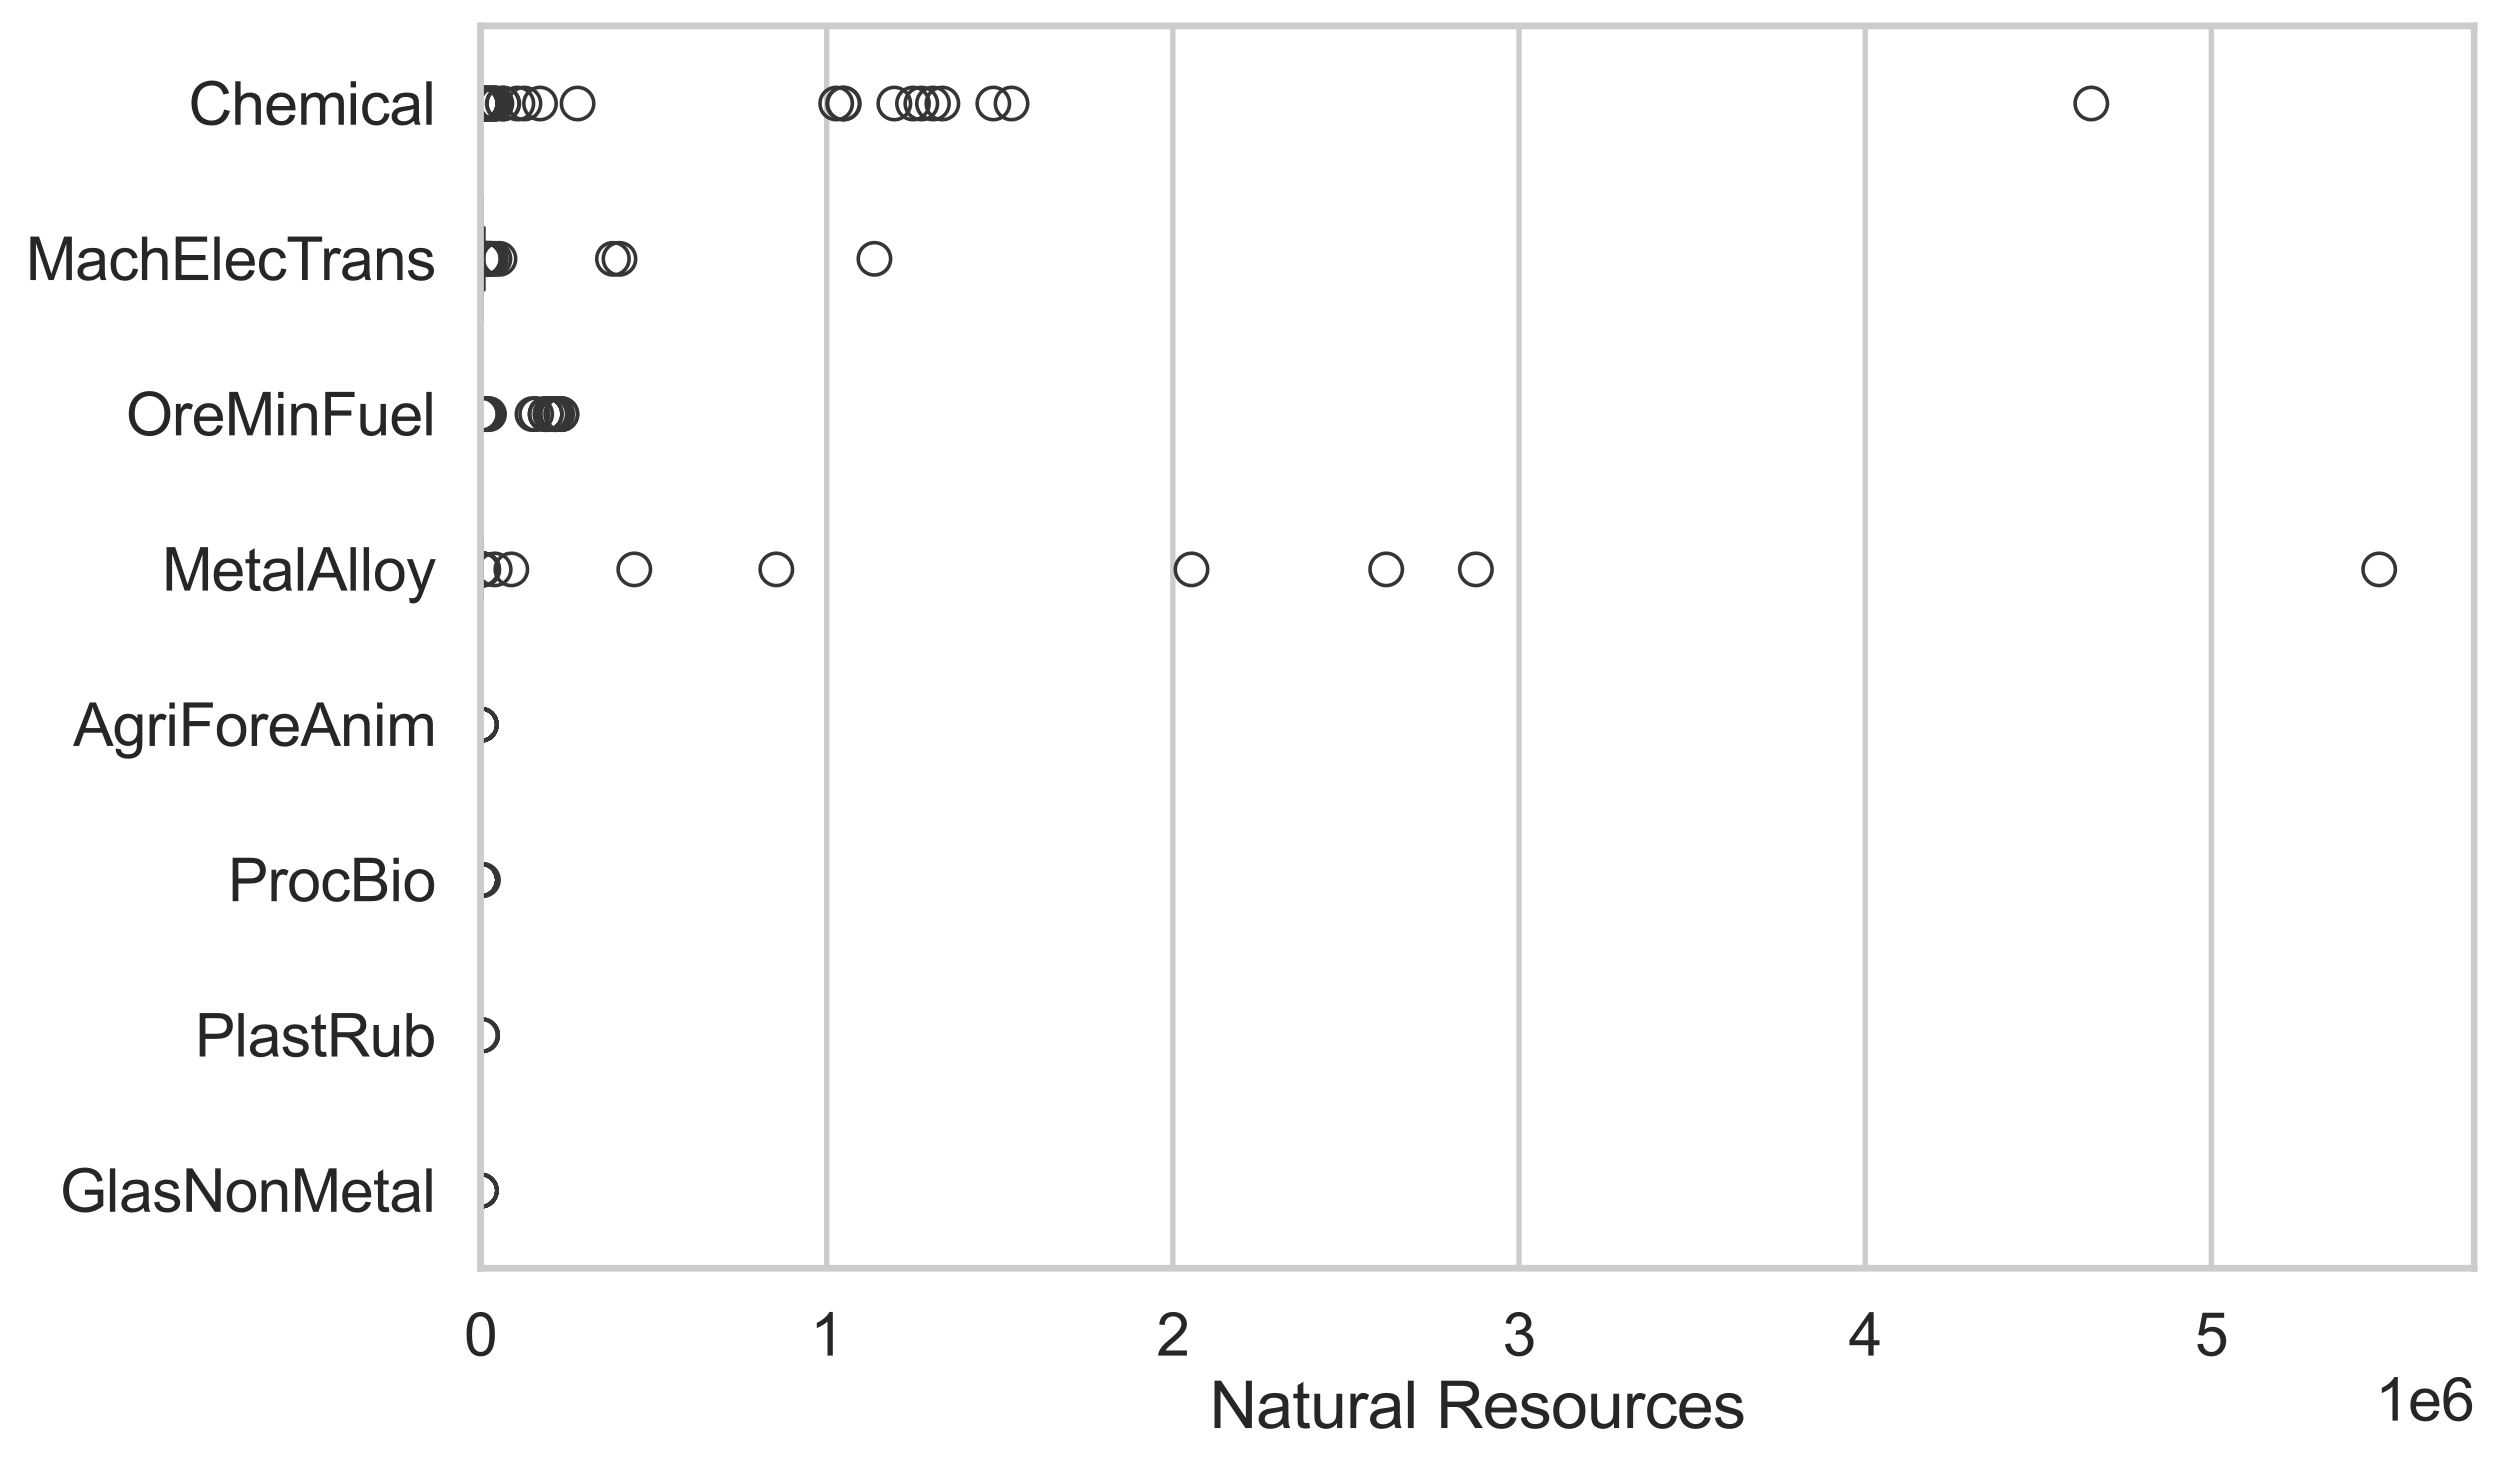 <?xml version="1.0" encoding="utf-8" standalone="no"?>
<!DOCTYPE svg PUBLIC "-//W3C//DTD SVG 1.1//EN"
  "http://www.w3.org/Graphics/SVG/1.1/DTD/svg11.dtd">
<svg xmlns:xlink="http://www.w3.org/1999/xlink" width="695.577pt" height="408.111pt" viewBox="0 0 695.577 408.111" xmlns="http://www.w3.org/2000/svg" version="1.1">
 <defs>
  <style type="text/css">*{stroke-linejoin: round; stroke-linecap: butt}</style>
 </defs>
 <g id="figure_1">
  <g id="patch_1">
   <path d="M 0 408.111 
L 695.577 408.111 
L 695.577 0 
L 0 0 
z
" style="fill: #ffffff"/>
  </g>
  <g id="axes_1">
   <g id="patch_2">
    <path d="M 133.697 352.86 
L 688.377 352.86 
L 688.377 7.2 
L 133.697 7.2 
z
" style="fill: #ffffff"/>
   </g>
   <g id="matplotlib.axis_1">
    <g id="xtick_1">
     <g id="line2d_1">
      <path d="M 133.697 352.86 
L 133.697 7.2 
" clip-path="url(#p536df5344c)" style="fill: none; stroke: #cccccc; stroke-width: 1.5; stroke-linecap: round"/>
     </g>
     <g id="text_1">
      <!-- 0 -->
      <g style="fill: #262626" transform="translate(129.109 377.17) scale(0.165 -0.165)">
       <defs>
        <path id="ArialMT-30" d="M 266 2259 
Q 266 3072 433 3567 
Q 600 4063 929 4331 
Q 1259 4600 1759 4600 
Q 2128 4600 2406 4451 
Q 2684 4303 2865 4023 
Q 3047 3744 3150 3342 
Q 3253 2941 3253 2259 
Q 3253 1453 3087 958 
Q 2922 463 2592 192 
Q 2263 -78 1759 -78 
Q 1097 -78 719 397 
Q 266 969 266 2259 
z
M 844 2259 
Q 844 1131 1108 757 
Q 1372 384 1759 384 
Q 2147 384 2411 759 
Q 2675 1134 2675 2259 
Q 2675 3391 2411 3762 
Q 2147 4134 1753 4134 
Q 1366 4134 1134 3806 
Q 844 3388 844 2259 
z
" transform="scale(0.016)"/>
       </defs>
       <use xlink:href="#ArialMT-30"/>
      </g>
     </g>
    </g>
    <g id="xtick_2">
     <g id="line2d_2">
      <path d="M 230.01 352.86 
L 230.01 7.2 
" clip-path="url(#p536df5344c)" style="fill: none; stroke: #cccccc; stroke-width: 1.5; stroke-linecap: round"/>
     </g>
     <g id="text_2">
      <!-- 1 -->
      <g style="fill: #262626" transform="translate(225.422 377.17) scale(0.165 -0.165)">
       <defs>
        <path id="ArialMT-31" d="M 2384 0 
L 1822 0 
L 1822 3584 
Q 1619 3391 1289 3197 
Q 959 3003 697 2906 
L 697 3450 
Q 1169 3672 1522 3987 
Q 1875 4303 2022 4600 
L 2384 4600 
L 2384 0 
z
" transform="scale(0.016)"/>
       </defs>
       <use xlink:href="#ArialMT-31"/>
      </g>
     </g>
    </g>
    <g id="xtick_3">
     <g id="line2d_3">
      <path d="M 326.323 352.86 
L 326.323 7.2 
" clip-path="url(#p536df5344c)" style="fill: none; stroke: #cccccc; stroke-width: 1.5; stroke-linecap: round"/>
     </g>
     <g id="text_3">
      <!-- 2 -->
      <g style="fill: #262626" transform="translate(321.736 377.17) scale(0.165 -0.165)">
       <defs>
        <path id="ArialMT-32" d="M 3222 541 
L 3222 0 
L 194 0 
Q 188 203 259 391 
Q 375 700 629 1000 
Q 884 1300 1366 1694 
Q 2113 2306 2375 2664 
Q 2638 3022 2638 3341 
Q 2638 3675 2398 3904 
Q 2159 4134 1775 4134 
Q 1369 4134 1125 3890 
Q 881 3647 878 3216 
L 300 3275 
Q 359 3922 746 4261 
Q 1134 4600 1788 4600 
Q 2447 4600 2831 4234 
Q 3216 3869 3216 3328 
Q 3216 3053 3103 2787 
Q 2991 2522 2730 2228 
Q 2469 1934 1863 1422 
Q 1356 997 1212 845 
Q 1069 694 975 541 
L 3222 541 
z
" transform="scale(0.016)"/>
       </defs>
       <use xlink:href="#ArialMT-32"/>
      </g>
     </g>
    </g>
    <g id="xtick_4">
     <g id="line2d_4">
      <path d="M 422.637 352.86 
L 422.637 7.2 
" clip-path="url(#p536df5344c)" style="fill: none; stroke: #cccccc; stroke-width: 1.5; stroke-linecap: round"/>
     </g>
     <g id="text_4">
      <!-- 3 -->
      <g style="fill: #262626" transform="translate(418.049 377.17) scale(0.165 -0.165)">
       <defs>
        <path id="ArialMT-33" d="M 269 1209 
L 831 1284 
Q 928 806 1161 595 
Q 1394 384 1728 384 
Q 2125 384 2398 659 
Q 2672 934 2672 1341 
Q 2672 1728 2419 1979 
Q 2166 2231 1775 2231 
Q 1616 2231 1378 2169 
L 1441 2663 
Q 1497 2656 1531 2656 
Q 1891 2656 2178 2843 
Q 2466 3031 2466 3422 
Q 2466 3731 2256 3934 
Q 2047 4138 1716 4138 
Q 1388 4138 1169 3931 
Q 950 3725 888 3313 
L 325 3413 
Q 428 3978 793 4289 
Q 1159 4600 1703 4600 
Q 2078 4600 2393 4439 
Q 2709 4278 2876 4000 
Q 3044 3722 3044 3409 
Q 3044 3113 2884 2869 
Q 2725 2625 2413 2481 
Q 2819 2388 3044 2092 
Q 3269 1797 3269 1353 
Q 3269 753 2831 336 
Q 2394 -81 1725 -81 
Q 1122 -81 723 278 
Q 325 638 269 1209 
z
" transform="scale(0.016)"/>
       </defs>
       <use xlink:href="#ArialMT-33"/>
      </g>
     </g>
    </g>
    <g id="xtick_5">
     <g id="line2d_5">
      <path d="M 518.95 352.86 
L 518.95 7.2 
" clip-path="url(#p536df5344c)" style="fill: none; stroke: #cccccc; stroke-width: 1.5; stroke-linecap: round"/>
     </g>
     <g id="text_5">
      <!-- 4 -->
      <g style="fill: #262626" transform="translate(514.362 377.17) scale(0.165 -0.165)">
       <defs>
        <path id="ArialMT-34" d="M 2069 0 
L 2069 1097 
L 81 1097 
L 81 1613 
L 2172 4581 
L 2631 4581 
L 2631 1613 
L 3250 1613 
L 3250 1097 
L 2631 1097 
L 2631 0 
L 2069 0 
z
M 2069 1613 
L 2069 3678 
L 634 1613 
L 2069 1613 
z
" transform="scale(0.016)"/>
       </defs>
       <use xlink:href="#ArialMT-34"/>
      </g>
     </g>
    </g>
    <g id="xtick_6">
     <g id="line2d_6">
      <path d="M 615.263 352.86 
L 615.263 7.2 
" clip-path="url(#p536df5344c)" style="fill: none; stroke: #cccccc; stroke-width: 1.5; stroke-linecap: round"/>
     </g>
     <g id="text_6">
      <!-- 5 -->
      <g style="fill: #262626" transform="translate(610.675 377.17) scale(0.165 -0.165)">
       <defs>
        <path id="ArialMT-35" d="M 266 1200 
L 856 1250 
Q 922 819 1161 601 
Q 1400 384 1738 384 
Q 2144 384 2425 690 
Q 2706 997 2706 1503 
Q 2706 1984 2436 2262 
Q 2166 2541 1728 2541 
Q 1456 2541 1237 2417 
Q 1019 2294 894 2097 
L 366 2166 
L 809 4519 
L 3088 4519 
L 3088 3981 
L 1259 3981 
L 1013 2750 
Q 1425 3038 1878 3038 
Q 2478 3038 2890 2622 
Q 3303 2206 3303 1553 
Q 3303 931 2941 478 
Q 2500 -78 1738 -78 
Q 1113 -78 717 272 
Q 322 622 266 1200 
z
" transform="scale(0.016)"/>
       </defs>
       <use xlink:href="#ArialMT-35"/>
      </g>
     </g>
    </g>
    <g id="text_7">
     <!-- Natural Resources -->
     <g style="fill: #262626" transform="translate(336.51 397.334) scale(0.18 -0.18)">
      <defs>
       <path id="ArialMT-4e" d="M 488 0 
L 488 4581 
L 1109 4581 
L 3516 984 
L 3516 4581 
L 4097 4581 
L 4097 0 
L 3475 0 
L 1069 3600 
L 1069 0 
L 488 0 
z
" transform="scale(0.016)"/>
       <path id="ArialMT-61" d="M 2588 409 
Q 2275 144 1986 34 
Q 1697 -75 1366 -75 
Q 819 -75 525 192 
Q 231 459 231 875 
Q 231 1119 342 1320 
Q 453 1522 633 1644 
Q 813 1766 1038 1828 
Q 1203 1872 1538 1913 
Q 2219 1994 2541 2106 
Q 2544 2222 2544 2253 
Q 2544 2597 2384 2738 
Q 2169 2928 1744 2928 
Q 1347 2928 1158 2789 
Q 969 2650 878 2297 
L 328 2372 
Q 403 2725 575 2942 
Q 747 3159 1072 3276 
Q 1397 3394 1825 3394 
Q 2250 3394 2515 3294 
Q 2781 3194 2906 3042 
Q 3031 2891 3081 2659 
Q 3109 2516 3109 2141 
L 3109 1391 
Q 3109 606 3145 398 
Q 3181 191 3288 0 
L 2700 0 
Q 2613 175 2588 409 
z
M 2541 1666 
Q 2234 1541 1622 1453 
Q 1275 1403 1131 1340 
Q 988 1278 909 1158 
Q 831 1038 831 891 
Q 831 666 1001 516 
Q 1172 366 1500 366 
Q 1825 366 2078 508 
Q 2331 650 2450 897 
Q 2541 1088 2541 1459 
L 2541 1666 
z
" transform="scale(0.016)"/>
       <path id="ArialMT-74" d="M 1650 503 
L 1731 6 
Q 1494 -44 1306 -44 
Q 1000 -44 831 53 
Q 663 150 594 308 
Q 525 466 525 972 
L 525 2881 
L 113 2881 
L 113 3319 
L 525 3319 
L 525 4141 
L 1084 4478 
L 1084 3319 
L 1650 3319 
L 1650 2881 
L 1084 2881 
L 1084 941 
Q 1084 700 1114 631 
Q 1144 563 1211 522 
Q 1278 481 1403 481 
Q 1497 481 1650 503 
z
" transform="scale(0.016)"/>
       <path id="ArialMT-75" d="M 2597 0 
L 2597 488 
Q 2209 -75 1544 -75 
Q 1250 -75 995 37 
Q 741 150 617 320 
Q 494 491 444 738 
Q 409 903 409 1263 
L 409 3319 
L 972 3319 
L 972 1478 
Q 972 1038 1006 884 
Q 1059 663 1231 536 
Q 1403 409 1656 409 
Q 1909 409 2131 539 
Q 2353 669 2445 892 
Q 2538 1116 2538 1541 
L 2538 3319 
L 3100 3319 
L 3100 0 
L 2597 0 
z
" transform="scale(0.016)"/>
       <path id="ArialMT-72" d="M 416 0 
L 416 3319 
L 922 3319 
L 922 2816 
Q 1116 3169 1280 3281 
Q 1444 3394 1641 3394 
Q 1925 3394 2219 3213 
L 2025 2691 
Q 1819 2813 1613 2813 
Q 1428 2813 1281 2702 
Q 1134 2591 1072 2394 
Q 978 2094 978 1738 
L 978 0 
L 416 0 
z
" transform="scale(0.016)"/>
       <path id="ArialMT-6c" d="M 409 0 
L 409 4581 
L 972 4581 
L 972 0 
L 409 0 
z
" transform="scale(0.016)"/>
       <path id="ArialMT-20" transform="scale(0.016)"/>
       <path id="ArialMT-52" d="M 503 0 
L 503 4581 
L 2534 4581 
Q 3147 4581 3465 4457 
Q 3784 4334 3975 4021 
Q 4166 3709 4166 3331 
Q 4166 2844 3850 2509 
Q 3534 2175 2875 2084 
Q 3116 1969 3241 1856 
Q 3506 1613 3744 1247 
L 4541 0 
L 3778 0 
L 3172 953 
Q 2906 1366 2734 1584 
Q 2563 1803 2427 1890 
Q 2291 1978 2150 2013 
Q 2047 2034 1813 2034 
L 1109 2034 
L 1109 0 
L 503 0 
z
M 1109 2559 
L 2413 2559 
Q 2828 2559 3062 2645 
Q 3297 2731 3419 2920 
Q 3541 3109 3541 3331 
Q 3541 3656 3305 3865 
Q 3069 4075 2559 4075 
L 1109 4075 
L 1109 2559 
z
" transform="scale(0.016)"/>
       <path id="ArialMT-65" d="M 2694 1069 
L 3275 997 
Q 3138 488 2766 206 
Q 2394 -75 1816 -75 
Q 1088 -75 661 373 
Q 234 822 234 1631 
Q 234 2469 665 2931 
Q 1097 3394 1784 3394 
Q 2450 3394 2872 2941 
Q 3294 2488 3294 1666 
Q 3294 1616 3291 1516 
L 816 1516 
Q 847 969 1125 678 
Q 1403 388 1819 388 
Q 2128 388 2347 550 
Q 2566 713 2694 1069 
z
M 847 1978 
L 2700 1978 
Q 2663 2397 2488 2606 
Q 2219 2931 1791 2931 
Q 1403 2931 1139 2672 
Q 875 2413 847 1978 
z
" transform="scale(0.016)"/>
       <path id="ArialMT-73" d="M 197 991 
L 753 1078 
Q 800 744 1014 566 
Q 1228 388 1613 388 
Q 2000 388 2187 545 
Q 2375 703 2375 916 
Q 2375 1106 2209 1216 
Q 2094 1291 1634 1406 
Q 1016 1563 777 1677 
Q 538 1791 414 1992 
Q 291 2194 291 2438 
Q 291 2659 392 2848 
Q 494 3038 669 3163 
Q 800 3259 1026 3326 
Q 1253 3394 1513 3394 
Q 1903 3394 2198 3281 
Q 2494 3169 2634 2976 
Q 2775 2784 2828 2463 
L 2278 2388 
Q 2241 2644 2061 2787 
Q 1881 2931 1553 2931 
Q 1166 2931 1000 2803 
Q 834 2675 834 2503 
Q 834 2394 903 2306 
Q 972 2216 1119 2156 
Q 1203 2125 1616 2013 
Q 2213 1853 2448 1751 
Q 2684 1650 2818 1456 
Q 2953 1263 2953 975 
Q 2953 694 2789 445 
Q 2625 197 2315 61 
Q 2006 -75 1616 -75 
Q 969 -75 630 194 
Q 291 463 197 991 
z
" transform="scale(0.016)"/>
       <path id="ArialMT-6f" d="M 213 1659 
Q 213 2581 725 3025 
Q 1153 3394 1769 3394 
Q 2453 3394 2887 2945 
Q 3322 2497 3322 1706 
Q 3322 1066 3130 698 
Q 2938 331 2570 128 
Q 2203 -75 1769 -75 
Q 1072 -75 642 372 
Q 213 819 213 1659 
z
M 791 1659 
Q 791 1022 1069 705 
Q 1347 388 1769 388 
Q 2188 388 2466 706 
Q 2744 1025 2744 1678 
Q 2744 2294 2464 2611 
Q 2184 2928 1769 2928 
Q 1347 2928 1069 2612 
Q 791 2297 791 1659 
z
" transform="scale(0.016)"/>
       <path id="ArialMT-63" d="M 2588 1216 
L 3141 1144 
Q 3050 572 2676 248 
Q 2303 -75 1759 -75 
Q 1078 -75 664 370 
Q 250 816 250 1647 
Q 250 2184 428 2587 
Q 606 2991 970 3192 
Q 1334 3394 1763 3394 
Q 2303 3394 2647 3120 
Q 2991 2847 3088 2344 
L 2541 2259 
Q 2463 2594 2264 2762 
Q 2066 2931 1784 2931 
Q 1359 2931 1093 2626 
Q 828 2322 828 1663 
Q 828 994 1084 691 
Q 1341 388 1753 388 
Q 2084 388 2306 591 
Q 2528 794 2588 1216 
z
" transform="scale(0.016)"/>
      </defs>
      <use xlink:href="#ArialMT-4e"/>
      <use xlink:href="#ArialMT-61" transform="translate(72.217 0)"/>
      <use xlink:href="#ArialMT-74" transform="translate(127.832 0)"/>
      <use xlink:href="#ArialMT-75" transform="translate(155.615 0)"/>
      <use xlink:href="#ArialMT-72" transform="translate(211.23 0)"/>
      <use xlink:href="#ArialMT-61" transform="translate(244.531 0)"/>
      <use xlink:href="#ArialMT-6c" transform="translate(300.146 0)"/>
      <use xlink:href="#ArialMT-20" transform="translate(322.363 0)"/>
      <use xlink:href="#ArialMT-52" transform="translate(350.146 0)"/>
      <use xlink:href="#ArialMT-65" transform="translate(422.363 0)"/>
      <use xlink:href="#ArialMT-73" transform="translate(477.979 0)"/>
      <use xlink:href="#ArialMT-6f" transform="translate(527.979 0)"/>
      <use xlink:href="#ArialMT-75" transform="translate(583.594 0)"/>
      <use xlink:href="#ArialMT-72" transform="translate(639.209 0)"/>
      <use xlink:href="#ArialMT-63" transform="translate(672.51 0)"/>
      <use xlink:href="#ArialMT-65" transform="translate(722.51 0)"/>
      <use xlink:href="#ArialMT-73" transform="translate(778.125 0)"/>
     </g>
    </g>
    <g id="text_8">
     <!-- 1e6 -->
     <g style="fill: #262626" transform="translate(660.85 395.26) scale(0.165 -0.165)">
      <defs>
       <path id="ArialMT-36" d="M 3184 3459 
L 2625 3416 
Q 2550 3747 2413 3897 
Q 2184 4138 1850 4138 
Q 1581 4138 1378 3988 
Q 1113 3794 959 3422 
Q 806 3050 800 2363 
Q 1003 2672 1297 2822 
Q 1591 2972 1913 2972 
Q 2475 2972 2870 2558 
Q 3266 2144 3266 1488 
Q 3266 1056 3080 686 
Q 2894 316 2569 119 
Q 2244 -78 1831 -78 
Q 1128 -78 684 439 
Q 241 956 241 2144 
Q 241 3472 731 4075 
Q 1159 4600 1884 4600 
Q 2425 4600 2770 4297 
Q 3116 3994 3184 3459 
z
M 888 1484 
Q 888 1194 1011 928 
Q 1134 663 1356 523 
Q 1578 384 1822 384 
Q 2178 384 2434 671 
Q 2691 959 2691 1453 
Q 2691 1928 2437 2201 
Q 2184 2475 1800 2475 
Q 1419 2475 1153 2201 
Q 888 1928 888 1484 
z
" transform="scale(0.016)"/>
      </defs>
      <use xlink:href="#ArialMT-31"/>
      <use xlink:href="#ArialMT-65" transform="translate(55.615 0)"/>
      <use xlink:href="#ArialMT-36" transform="translate(111.23 0)"/>
     </g>
    </g>
   </g>
   <g id="matplotlib.axis_2">
    <g id="ytick_1">
     <g id="text_9">
      <!-- Chemical -->
      <g style="fill: #262626" transform="translate(52.428 34.709) scale(0.165 -0.165)">
       <defs>
        <path id="ArialMT-43" d="M 3763 1606 
L 4369 1453 
Q 4178 706 3683 314 
Q 3188 -78 2472 -78 
Q 1731 -78 1267 223 
Q 803 525 561 1097 
Q 319 1669 319 2325 
Q 319 3041 592 3573 
Q 866 4106 1370 4382 
Q 1875 4659 2481 4659 
Q 3169 4659 3637 4309 
Q 4106 3959 4291 3325 
L 3694 3184 
Q 3534 3684 3231 3912 
Q 2928 4141 2469 4141 
Q 1941 4141 1586 3887 
Q 1231 3634 1087 3207 
Q 944 2781 944 2328 
Q 944 1744 1114 1308 
Q 1284 872 1643 656 
Q 2003 441 2422 441 
Q 2931 441 3284 734 
Q 3638 1028 3763 1606 
z
" transform="scale(0.016)"/>
        <path id="ArialMT-68" d="M 422 0 
L 422 4581 
L 984 4581 
L 984 2938 
Q 1378 3394 1978 3394 
Q 2347 3394 2619 3248 
Q 2891 3103 3008 2847 
Q 3125 2591 3125 2103 
L 3125 0 
L 2563 0 
L 2563 2103 
Q 2563 2525 2380 2717 
Q 2197 2909 1863 2909 
Q 1613 2909 1392 2779 
Q 1172 2650 1078 2428 
Q 984 2206 984 1816 
L 984 0 
L 422 0 
z
" transform="scale(0.016)"/>
        <path id="ArialMT-6d" d="M 422 0 
L 422 3319 
L 925 3319 
L 925 2853 
Q 1081 3097 1340 3245 
Q 1600 3394 1931 3394 
Q 2300 3394 2536 3241 
Q 2772 3088 2869 2813 
Q 3263 3394 3894 3394 
Q 4388 3394 4653 3120 
Q 4919 2847 4919 2278 
L 4919 0 
L 4359 0 
L 4359 2091 
Q 4359 2428 4304 2576 
Q 4250 2725 4106 2815 
Q 3963 2906 3769 2906 
Q 3419 2906 3187 2673 
Q 2956 2441 2956 1928 
L 2956 0 
L 2394 0 
L 2394 2156 
Q 2394 2531 2256 2718 
Q 2119 2906 1806 2906 
Q 1569 2906 1367 2781 
Q 1166 2656 1075 2415 
Q 984 2175 984 1722 
L 984 0 
L 422 0 
z
" transform="scale(0.016)"/>
        <path id="ArialMT-69" d="M 425 3934 
L 425 4581 
L 988 4581 
L 988 3934 
L 425 3934 
z
M 425 0 
L 425 3319 
L 988 3319 
L 988 0 
L 425 0 
z
" transform="scale(0.016)"/>
       </defs>
       <use xlink:href="#ArialMT-43"/>
       <use xlink:href="#ArialMT-68" transform="translate(72.217 0)"/>
       <use xlink:href="#ArialMT-65" transform="translate(127.832 0)"/>
       <use xlink:href="#ArialMT-6d" transform="translate(183.447 0)"/>
       <use xlink:href="#ArialMT-69" transform="translate(266.748 0)"/>
       <use xlink:href="#ArialMT-63" transform="translate(288.965 0)"/>
       <use xlink:href="#ArialMT-61" transform="translate(338.965 0)"/>
       <use xlink:href="#ArialMT-6c" transform="translate(394.58 0)"/>
      </g>
     </g>
    </g>
    <g id="ytick_2">
     <g id="text_10">
      <!-- MachElecTrans -->
      <g style="fill: #262626" transform="translate(7.2 77.916) scale(0.165 -0.165)">
       <defs>
        <path id="ArialMT-4d" d="M 475 0 
L 475 4581 
L 1388 4581 
L 2472 1338 
Q 2622 884 2691 659 
Q 2769 909 2934 1394 
L 4031 4581 
L 4847 4581 
L 4847 0 
L 4263 0 
L 4263 3834 
L 2931 0 
L 2384 0 
L 1059 3900 
L 1059 0 
L 475 0 
z
" transform="scale(0.016)"/>
        <path id="ArialMT-45" d="M 506 0 
L 506 4581 
L 3819 4581 
L 3819 4041 
L 1113 4041 
L 1113 2638 
L 3647 2638 
L 3647 2100 
L 1113 2100 
L 1113 541 
L 3925 541 
L 3925 0 
L 506 0 
z
" transform="scale(0.016)"/>
        <path id="ArialMT-54" d="M 1659 0 
L 1659 4041 
L 150 4041 
L 150 4581 
L 3781 4581 
L 3781 4041 
L 2266 4041 
L 2266 0 
L 1659 0 
z
" transform="scale(0.016)"/>
        <path id="ArialMT-6e" d="M 422 0 
L 422 3319 
L 928 3319 
L 928 2847 
Q 1294 3394 1984 3394 
Q 2284 3394 2536 3286 
Q 2788 3178 2913 3003 
Q 3038 2828 3088 2588 
Q 3119 2431 3119 2041 
L 3119 0 
L 2556 0 
L 2556 2019 
Q 2556 2363 2490 2533 
Q 2425 2703 2258 2804 
Q 2091 2906 1866 2906 
Q 1506 2906 1245 2678 
Q 984 2450 984 1813 
L 984 0 
L 422 0 
z
" transform="scale(0.016)"/>
       </defs>
       <use xlink:href="#ArialMT-4d"/>
       <use xlink:href="#ArialMT-61" transform="translate(83.301 0)"/>
       <use xlink:href="#ArialMT-63" transform="translate(138.916 0)"/>
       <use xlink:href="#ArialMT-68" transform="translate(188.916 0)"/>
       <use xlink:href="#ArialMT-45" transform="translate(244.531 0)"/>
       <use xlink:href="#ArialMT-6c" transform="translate(311.23 0)"/>
       <use xlink:href="#ArialMT-65" transform="translate(333.447 0)"/>
       <use xlink:href="#ArialMT-63" transform="translate(389.062 0)"/>
       <use xlink:href="#ArialMT-54" transform="translate(439.062 0)"/>
       <use xlink:href="#ArialMT-72" transform="translate(496.396 0)"/>
       <use xlink:href="#ArialMT-61" transform="translate(529.697 0)"/>
       <use xlink:href="#ArialMT-6e" transform="translate(585.312 0)"/>
       <use xlink:href="#ArialMT-73" transform="translate(640.928 0)"/>
      </g>
     </g>
    </g>
    <g id="ytick_3">
     <g id="text_11">
      <!-- OreMinFuel -->
      <g style="fill: #262626" transform="translate(35.013 121.124) scale(0.165 -0.165)">
       <defs>
        <path id="ArialMT-4f" d="M 309 2231 
Q 309 3372 921 4017 
Q 1534 4663 2503 4663 
Q 3138 4663 3647 4359 
Q 4156 4056 4423 3514 
Q 4691 2972 4691 2284 
Q 4691 1588 4409 1038 
Q 4128 488 3612 205 
Q 3097 -78 2500 -78 
Q 1853 -78 1343 234 
Q 834 547 571 1087 
Q 309 1628 309 2231 
z
M 934 2222 
Q 934 1394 1379 917 
Q 1825 441 2497 441 
Q 3181 441 3623 922 
Q 4066 1403 4066 2288 
Q 4066 2847 3877 3264 
Q 3688 3681 3323 3911 
Q 2959 4141 2506 4141 
Q 1863 4141 1398 3698 
Q 934 3256 934 2222 
z
" transform="scale(0.016)"/>
        <path id="ArialMT-46" d="M 525 0 
L 525 4581 
L 3616 4581 
L 3616 4041 
L 1131 4041 
L 1131 2622 
L 3281 2622 
L 3281 2081 
L 1131 2081 
L 1131 0 
L 525 0 
z
" transform="scale(0.016)"/>
       </defs>
       <use xlink:href="#ArialMT-4f"/>
       <use xlink:href="#ArialMT-72" transform="translate(77.783 0)"/>
       <use xlink:href="#ArialMT-65" transform="translate(111.084 0)"/>
       <use xlink:href="#ArialMT-4d" transform="translate(166.699 0)"/>
       <use xlink:href="#ArialMT-69" transform="translate(250 0)"/>
       <use xlink:href="#ArialMT-6e" transform="translate(272.217 0)"/>
       <use xlink:href="#ArialMT-46" transform="translate(327.832 0)"/>
       <use xlink:href="#ArialMT-75" transform="translate(388.916 0)"/>
       <use xlink:href="#ArialMT-65" transform="translate(444.531 0)"/>
       <use xlink:href="#ArialMT-6c" transform="translate(500.146 0)"/>
      </g>
     </g>
    </g>
    <g id="ytick_4">
     <g id="text_12">
      <!-- MetalAlloy -->
      <g style="fill: #262626" transform="translate(45.088 164.331) scale(0.165 -0.165)">
       <defs>
        <path id="ArialMT-41" d="M -9 0 
L 1750 4581 
L 2403 4581 
L 4278 0 
L 3588 0 
L 3053 1388 
L 1138 1388 
L 634 0 
L -9 0 
z
M 1313 1881 
L 2866 1881 
L 2388 3150 
Q 2169 3728 2063 4100 
Q 1975 3659 1816 3225 
L 1313 1881 
z
" transform="scale(0.016)"/>
        <path id="ArialMT-79" d="M 397 -1278 
L 334 -750 
Q 519 -800 656 -800 
Q 844 -800 956 -737 
Q 1069 -675 1141 -563 
Q 1194 -478 1313 -144 
Q 1328 -97 1363 -6 
L 103 3319 
L 709 3319 
L 1400 1397 
Q 1534 1031 1641 628 
Q 1738 1016 1872 1384 
L 2581 3319 
L 3144 3319 
L 1881 -56 
Q 1678 -603 1566 -809 
Q 1416 -1088 1222 -1217 
Q 1028 -1347 759 -1347 
Q 597 -1347 397 -1278 
z
" transform="scale(0.016)"/>
       </defs>
       <use xlink:href="#ArialMT-4d"/>
       <use xlink:href="#ArialMT-65" transform="translate(83.301 0)"/>
       <use xlink:href="#ArialMT-74" transform="translate(138.916 0)"/>
       <use xlink:href="#ArialMT-61" transform="translate(166.699 0)"/>
       <use xlink:href="#ArialMT-6c" transform="translate(222.314 0)"/>
       <use xlink:href="#ArialMT-41" transform="translate(244.531 0)"/>
       <use xlink:href="#ArialMT-6c" transform="translate(311.23 0)"/>
       <use xlink:href="#ArialMT-6c" transform="translate(333.447 0)"/>
       <use xlink:href="#ArialMT-6f" transform="translate(355.664 0)"/>
       <use xlink:href="#ArialMT-79" transform="translate(411.279 0)"/>
      </g>
     </g>
    </g>
    <g id="ytick_5">
     <g id="text_13">
      <!-- AgriForeAnim -->
      <g style="fill: #262626" transform="translate(20.341 207.539) scale(0.165 -0.165)">
       <defs>
        <path id="ArialMT-67" d="M 319 -275 
L 866 -356 
Q 900 -609 1056 -725 
Q 1266 -881 1628 -881 
Q 2019 -881 2231 -725 
Q 2444 -569 2519 -288 
Q 2563 -116 2559 434 
Q 2191 0 1641 0 
Q 956 0 581 494 
Q 206 988 206 1678 
Q 206 2153 378 2554 
Q 550 2956 876 3175 
Q 1203 3394 1644 3394 
Q 2231 3394 2613 2919 
L 2613 3319 
L 3131 3319 
L 3131 450 
Q 3131 -325 2973 -648 
Q 2816 -972 2473 -1159 
Q 2131 -1347 1631 -1347 
Q 1038 -1347 672 -1080 
Q 306 -813 319 -275 
z
M 784 1719 
Q 784 1066 1043 766 
Q 1303 466 1694 466 
Q 2081 466 2343 764 
Q 2606 1063 2606 1700 
Q 2606 2309 2336 2618 
Q 2066 2928 1684 2928 
Q 1309 2928 1046 2623 
Q 784 2319 784 1719 
z
" transform="scale(0.016)"/>
       </defs>
       <use xlink:href="#ArialMT-41"/>
       <use xlink:href="#ArialMT-67" transform="translate(66.699 0)"/>
       <use xlink:href="#ArialMT-72" transform="translate(122.314 0)"/>
       <use xlink:href="#ArialMT-69" transform="translate(155.615 0)"/>
       <use xlink:href="#ArialMT-46" transform="translate(177.832 0)"/>
       <use xlink:href="#ArialMT-6f" transform="translate(238.916 0)"/>
       <use xlink:href="#ArialMT-72" transform="translate(294.531 0)"/>
       <use xlink:href="#ArialMT-65" transform="translate(327.832 0)"/>
       <use xlink:href="#ArialMT-41" transform="translate(383.447 0)"/>
       <use xlink:href="#ArialMT-6e" transform="translate(450.146 0)"/>
       <use xlink:href="#ArialMT-69" transform="translate(505.762 0)"/>
       <use xlink:href="#ArialMT-6d" transform="translate(527.979 0)"/>
      </g>
     </g>
    </g>
    <g id="ytick_6">
     <g id="text_14">
      <!-- ProcBio -->
      <g style="fill: #262626" transform="translate(63.424 250.746) scale(0.165 -0.165)">
       <defs>
        <path id="ArialMT-50" d="M 494 0 
L 494 4581 
L 2222 4581 
Q 2678 4581 2919 4538 
Q 3256 4481 3484 4323 
Q 3713 4166 3852 3881 
Q 3991 3597 3991 3256 
Q 3991 2672 3619 2267 
Q 3247 1863 2275 1863 
L 1100 1863 
L 1100 0 
L 494 0 
z
M 1100 2403 
L 2284 2403 
Q 2872 2403 3119 2622 
Q 3366 2841 3366 3238 
Q 3366 3525 3220 3729 
Q 3075 3934 2838 4000 
Q 2684 4041 2272 4041 
L 1100 4041 
L 1100 2403 
z
" transform="scale(0.016)"/>
        <path id="ArialMT-42" d="M 469 0 
L 469 4581 
L 2188 4581 
Q 2713 4581 3030 4442 
Q 3347 4303 3526 4014 
Q 3706 3725 3706 3409 
Q 3706 3116 3547 2856 
Q 3388 2597 3066 2438 
Q 3481 2316 3704 2022 
Q 3928 1728 3928 1328 
Q 3928 1006 3792 729 
Q 3656 453 3456 303 
Q 3256 153 2954 76 
Q 2653 0 2216 0 
L 469 0 
z
M 1075 2656 
L 2066 2656 
Q 2469 2656 2644 2709 
Q 2875 2778 2992 2937 
Q 3109 3097 3109 3338 
Q 3109 3566 3000 3739 
Q 2891 3913 2687 3977 
Q 2484 4041 1991 4041 
L 1075 4041 
L 1075 2656 
z
M 1075 541 
L 2216 541 
Q 2509 541 2628 563 
Q 2838 600 2978 687 
Q 3119 775 3209 942 
Q 3300 1109 3300 1328 
Q 3300 1584 3169 1773 
Q 3038 1963 2805 2039 
Q 2572 2116 2134 2116 
L 1075 2116 
L 1075 541 
z
" transform="scale(0.016)"/>
       </defs>
       <use xlink:href="#ArialMT-50"/>
       <use xlink:href="#ArialMT-72" transform="translate(66.699 0)"/>
       <use xlink:href="#ArialMT-6f" transform="translate(100 0)"/>
       <use xlink:href="#ArialMT-63" transform="translate(155.615 0)"/>
       <use xlink:href="#ArialMT-42" transform="translate(205.615 0)"/>
       <use xlink:href="#ArialMT-69" transform="translate(272.314 0)"/>
       <use xlink:href="#ArialMT-6f" transform="translate(294.531 0)"/>
      </g>
     </g>
    </g>
    <g id="ytick_7">
     <g id="text_15">
      <!-- PlastRub -->
      <g style="fill: #262626" transform="translate(54.248 293.954) scale(0.165 -0.165)">
       <defs>
        <path id="ArialMT-62" d="M 941 0 
L 419 0 
L 419 4581 
L 981 4581 
L 981 2947 
Q 1338 3394 1891 3394 
Q 2197 3394 2470 3270 
Q 2744 3147 2920 2923 
Q 3097 2700 3197 2384 
Q 3297 2069 3297 1709 
Q 3297 856 2875 390 
Q 2453 -75 1863 -75 
Q 1275 -75 941 416 
L 941 0 
z
M 934 1684 
Q 934 1088 1097 822 
Q 1363 388 1816 388 
Q 2184 388 2453 708 
Q 2722 1028 2722 1663 
Q 2722 2313 2464 2622 
Q 2206 2931 1841 2931 
Q 1472 2931 1203 2611 
Q 934 2291 934 1684 
z
" transform="scale(0.016)"/>
       </defs>
       <use xlink:href="#ArialMT-50"/>
       <use xlink:href="#ArialMT-6c" transform="translate(66.699 0)"/>
       <use xlink:href="#ArialMT-61" transform="translate(88.916 0)"/>
       <use xlink:href="#ArialMT-73" transform="translate(144.531 0)"/>
       <use xlink:href="#ArialMT-74" transform="translate(194.531 0)"/>
       <use xlink:href="#ArialMT-52" transform="translate(222.314 0)"/>
       <use xlink:href="#ArialMT-75" transform="translate(294.531 0)"/>
       <use xlink:href="#ArialMT-62" transform="translate(350.146 0)"/>
      </g>
     </g>
    </g>
    <g id="ytick_8">
     <g id="text_16">
      <!-- GlasNonMetal -->
      <g style="fill: #262626" transform="translate(16.659 337.161) scale(0.165 -0.165)">
       <defs>
        <path id="ArialMT-47" d="M 2638 1797 
L 2638 2334 
L 4578 2338 
L 4578 638 
Q 4131 281 3656 101 
Q 3181 -78 2681 -78 
Q 2006 -78 1454 211 
Q 903 500 622 1047 
Q 341 1594 341 2269 
Q 341 2938 620 3517 
Q 900 4097 1425 4378 
Q 1950 4659 2634 4659 
Q 3131 4659 3532 4498 
Q 3934 4338 4162 4050 
Q 4391 3763 4509 3300 
L 3963 3150 
Q 3859 3500 3706 3700 
Q 3553 3900 3268 4020 
Q 2984 4141 2638 4141 
Q 2222 4141 1919 4014 
Q 1616 3888 1430 3681 
Q 1244 3475 1141 3228 
Q 966 2803 966 2306 
Q 966 1694 1177 1281 
Q 1388 869 1791 669 
Q 2194 469 2647 469 
Q 3041 469 3416 620 
Q 3791 772 3984 944 
L 3984 1797 
L 2638 1797 
z
" transform="scale(0.016)"/>
       </defs>
       <use xlink:href="#ArialMT-47"/>
       <use xlink:href="#ArialMT-6c" transform="translate(77.783 0)"/>
       <use xlink:href="#ArialMT-61" transform="translate(100 0)"/>
       <use xlink:href="#ArialMT-73" transform="translate(155.615 0)"/>
       <use xlink:href="#ArialMT-4e" transform="translate(205.615 0)"/>
       <use xlink:href="#ArialMT-6f" transform="translate(277.832 0)"/>
       <use xlink:href="#ArialMT-6e" transform="translate(333.447 0)"/>
       <use xlink:href="#ArialMT-4d" transform="translate(389.062 0)"/>
       <use xlink:href="#ArialMT-65" transform="translate(472.363 0)"/>
       <use xlink:href="#ArialMT-74" transform="translate(527.979 0)"/>
       <use xlink:href="#ArialMT-61" transform="translate(555.762 0)"/>
       <use xlink:href="#ArialMT-6c" transform="translate(611.377 0)"/>
      </g>
     </g>
    </g>
   </g>
   <g id="patch_3">
    <path d="M 133.712 11.521 
L 133.712 46.087 
L 133.771 46.087 
L 133.771 11.521 
L 133.712 11.521 
z
" clip-path="url(#p536df5344c)" style="fill: #ca74db; stroke: #353535; stroke-linejoin: miter"/>
   </g>
   <g id="line2d_7">
    <path d="M 133.712 28.804 
L 133.697 28.804 
" clip-path="url(#p536df5344c)" style="fill: none; stroke: #353535"/>
   </g>
   <g id="line2d_8">
    <path d="M 133.771 28.804 
L 133.857 28.804 
" clip-path="url(#p536df5344c)" style="fill: none; stroke: #353535"/>
   </g>
   <g id="line2d_9">
    <path d="M 133.697 20.162 
L 133.697 37.445 
" clip-path="url(#p536df5344c)" style="fill: none; stroke: #353535; stroke-linecap: round"/>
   </g>
   <g id="line2d_10">
    <path d="M 133.857 20.162 
L 133.857 37.445 
" clip-path="url(#p536df5344c)" style="fill: none; stroke: #353535; stroke-linecap: round"/>
   </g>
   <g id="line2d_11">
    <defs>
     <path id="madbc349d28" d="M 0 4.5 
C 1.193 4.5 2.338 4.026 3.182 3.182 
C 4.026 2.338 4.5 1.193 4.5 0 
C 4.5 -1.193 4.026 -2.338 3.182 -3.182 
C 2.338 -4.026 1.193 -4.5 0 -4.5 
C -1.193 -4.5 -2.338 -4.026 -3.182 -3.182 
C -4.026 -2.338 -4.5 -1.193 -4.5 0 
C -4.5 1.193 -4.026 2.338 -3.182 3.182 
C -2.338 4.026 -1.193 4.5 0 4.5 
z
" style="stroke: #353535"/>
    </defs>
    <g clip-path="url(#p536df5344c)">
     <use xlink:href="#madbc349d28" x="133.865" y="28.804" style="fill-opacity: 0; stroke: #353535"/>
     <use xlink:href="#madbc349d28" x="137.085" y="28.804" style="fill-opacity: 0; stroke: #353535"/>
     <use xlink:href="#madbc349d28" x="134.203" y="28.804" style="fill-opacity: 0; stroke: #353535"/>
     <use xlink:href="#madbc349d28" x="138.115" y="28.804" style="fill-opacity: 0; stroke: #353535"/>
     <use xlink:href="#madbc349d28" x="140.021" y="28.804" style="fill-opacity: 0; stroke: #353535"/>
     <use xlink:href="#madbc349d28" x="133.861" y="28.804" style="fill-opacity: 0; stroke: #353535"/>
     <use xlink:href="#madbc349d28" x="133.908" y="28.804" style="fill-opacity: 0; stroke: #353535"/>
     <use xlink:href="#madbc349d28" x="133.903" y="28.804" style="fill-opacity: 0; stroke: #353535"/>
     <use xlink:href="#madbc349d28" x="133.968" y="28.804" style="fill-opacity: 0; stroke: #353535"/>
     <use xlink:href="#madbc349d28" x="133.867" y="28.804" style="fill-opacity: 0; stroke: #353535"/>
     <use xlink:href="#madbc349d28" x="133.862" y="28.804" style="fill-opacity: 0; stroke: #353535"/>
     <use xlink:href="#madbc349d28" x="136.848" y="28.804" style="fill-opacity: 0; stroke: #353535"/>
     <use xlink:href="#madbc349d28" x="134.234" y="28.804" style="fill-opacity: 0; stroke: #353535"/>
     <use xlink:href="#madbc349d28" x="137.676" y="28.804" style="fill-opacity: 0; stroke: #353535"/>
     <use xlink:href="#madbc349d28" x="133.927" y="28.804" style="fill-opacity: 0; stroke: #353535"/>
     <use xlink:href="#madbc349d28" x="143.954" y="28.804" style="fill-opacity: 0; stroke: #353535"/>
     <use xlink:href="#madbc349d28" x="134.004" y="28.804" style="fill-opacity: 0; stroke: #353535"/>
     <use xlink:href="#madbc349d28" x="133.956" y="28.804" style="fill-opacity: 0; stroke: #353535"/>
     <use xlink:href="#madbc349d28" x="134.196" y="28.804" style="fill-opacity: 0; stroke: #353535"/>
     <use xlink:href="#madbc349d28" x="133.899" y="28.804" style="fill-opacity: 0; stroke: #353535"/>
     <use xlink:href="#madbc349d28" x="134.338" y="28.804" style="fill-opacity: 0; stroke: #353535"/>
     <use xlink:href="#madbc349d28" x="281.436" y="28.804" style="fill-opacity: 0; stroke: #353535"/>
     <use xlink:href="#madbc349d28" x="234.763" y="28.804" style="fill-opacity: 0; stroke: #353535"/>
     <use xlink:href="#madbc349d28" x="134.086" y="28.804" style="fill-opacity: 0; stroke: #353535"/>
     <use xlink:href="#madbc349d28" x="133.891" y="28.804" style="fill-opacity: 0; stroke: #353535"/>
     <use xlink:href="#madbc349d28" x="139.885" y="28.804" style="fill-opacity: 0; stroke: #353535"/>
     <use xlink:href="#madbc349d28" x="133.907" y="28.804" style="fill-opacity: 0; stroke: #353535"/>
     <use xlink:href="#madbc349d28" x="133.942" y="28.804" style="fill-opacity: 0; stroke: #353535"/>
     <use xlink:href="#madbc349d28" x="134.139" y="28.804" style="fill-opacity: 0; stroke: #353535"/>
     <use xlink:href="#madbc349d28" x="135.793" y="28.804" style="fill-opacity: 0; stroke: #353535"/>
     <use xlink:href="#madbc349d28" x="134.187" y="28.804" style="fill-opacity: 0; stroke: #353535"/>
     <use xlink:href="#madbc349d28" x="133.863" y="28.804" style="fill-opacity: 0; stroke: #353535"/>
     <use xlink:href="#madbc349d28" x="137.546" y="28.804" style="fill-opacity: 0; stroke: #353535"/>
     <use xlink:href="#madbc349d28" x="262.198" y="28.804" style="fill-opacity: 0; stroke: #353535"/>
     <use xlink:href="#madbc349d28" x="133.987" y="28.804" style="fill-opacity: 0; stroke: #353535"/>
     <use xlink:href="#madbc349d28" x="134.343" y="28.804" style="fill-opacity: 0; stroke: #353535"/>
     <use xlink:href="#madbc349d28" x="136.38" y="28.804" style="fill-opacity: 0; stroke: #353535"/>
     <use xlink:href="#madbc349d28" x="133.88" y="28.804" style="fill-opacity: 0; stroke: #353535"/>
     <use xlink:href="#madbc349d28" x="134.027" y="28.804" style="fill-opacity: 0; stroke: #353535"/>
     <use xlink:href="#madbc349d28" x="134.044" y="28.804" style="fill-opacity: 0; stroke: #353535"/>
     <use xlink:href="#madbc349d28" x="160.7" y="28.804" style="fill-opacity: 0; stroke: #353535"/>
     <use xlink:href="#madbc349d28" x="234.604" y="28.804" style="fill-opacity: 0; stroke: #353535"/>
     <use xlink:href="#madbc349d28" x="133.949" y="28.804" style="fill-opacity: 0; stroke: #353535"/>
     <use xlink:href="#madbc349d28" x="134.446" y="28.804" style="fill-opacity: 0; stroke: #353535"/>
     <use xlink:href="#madbc349d28" x="134.748" y="28.804" style="fill-opacity: 0; stroke: #353535"/>
     <use xlink:href="#madbc349d28" x="134.045" y="28.804" style="fill-opacity: 0; stroke: #353535"/>
     <use xlink:href="#madbc349d28" x="232.65" y="28.804" style="fill-opacity: 0; stroke: #353535"/>
     <use xlink:href="#madbc349d28" x="134.226" y="28.804" style="fill-opacity: 0; stroke: #353535"/>
     <use xlink:href="#madbc349d28" x="254.021" y="28.804" style="fill-opacity: 0; stroke: #353535"/>
     <use xlink:href="#madbc349d28" x="134.077" y="28.804" style="fill-opacity: 0; stroke: #353535"/>
     <use xlink:href="#madbc349d28" x="135.667" y="28.804" style="fill-opacity: 0; stroke: #353535"/>
     <use xlink:href="#madbc349d28" x="134.861" y="28.804" style="fill-opacity: 0; stroke: #353535"/>
     <use xlink:href="#madbc349d28" x="259.579" y="28.804" style="fill-opacity: 0; stroke: #353535"/>
     <use xlink:href="#madbc349d28" x="137.01" y="28.804" style="fill-opacity: 0; stroke: #353535"/>
     <use xlink:href="#madbc349d28" x="134.044" y="28.804" style="fill-opacity: 0; stroke: #353535"/>
     <use xlink:href="#madbc349d28" x="133.877" y="28.804" style="fill-opacity: 0; stroke: #353535"/>
     <use xlink:href="#madbc349d28" x="134.322" y="28.804" style="fill-opacity: 0; stroke: #353535"/>
     <use xlink:href="#madbc349d28" x="134.494" y="28.804" style="fill-opacity: 0; stroke: #353535"/>
     <use xlink:href="#madbc349d28" x="581.86" y="28.804" style="fill-opacity: 0; stroke: #353535"/>
     <use xlink:href="#madbc349d28" x="133.976" y="28.804" style="fill-opacity: 0; stroke: #353535"/>
     <use xlink:href="#madbc349d28" x="133.885" y="28.804" style="fill-opacity: 0; stroke: #353535"/>
     <use xlink:href="#madbc349d28" x="134.081" y="28.804" style="fill-opacity: 0; stroke: #353535"/>
     <use xlink:href="#madbc349d28" x="133.943" y="28.804" style="fill-opacity: 0; stroke: #353535"/>
     <use xlink:href="#madbc349d28" x="134.816" y="28.804" style="fill-opacity: 0; stroke: #353535"/>
     <use xlink:href="#madbc349d28" x="150.245" y="28.804" style="fill-opacity: 0; stroke: #353535"/>
     <use xlink:href="#madbc349d28" x="134.259" y="28.804" style="fill-opacity: 0; stroke: #353535"/>
     <use xlink:href="#madbc349d28" x="134.182" y="28.804" style="fill-opacity: 0; stroke: #353535"/>
     <use xlink:href="#madbc349d28" x="134.092" y="28.804" style="fill-opacity: 0; stroke: #353535"/>
     <use xlink:href="#madbc349d28" x="134.38" y="28.804" style="fill-opacity: 0; stroke: #353535"/>
     <use xlink:href="#madbc349d28" x="134.298" y="28.804" style="fill-opacity: 0; stroke: #353535"/>
     <use xlink:href="#madbc349d28" x="134.983" y="28.804" style="fill-opacity: 0; stroke: #353535"/>
     <use xlink:href="#madbc349d28" x="133.986" y="28.804" style="fill-opacity: 0; stroke: #353535"/>
     <use xlink:href="#madbc349d28" x="276.376" y="28.804" style="fill-opacity: 0; stroke: #353535"/>
     <use xlink:href="#madbc349d28" x="134.412" y="28.804" style="fill-opacity: 0; stroke: #353535"/>
     <use xlink:href="#madbc349d28" x="248.829" y="28.804" style="fill-opacity: 0; stroke: #353535"/>
     <use xlink:href="#madbc349d28" x="133.875" y="28.804" style="fill-opacity: 0; stroke: #353535"/>
     <use xlink:href="#madbc349d28" x="134.018" y="28.804" style="fill-opacity: 0; stroke: #353535"/>
     <use xlink:href="#madbc349d28" x="134.266" y="28.804" style="fill-opacity: 0; stroke: #353535"/>
     <use xlink:href="#madbc349d28" x="134.023" y="28.804" style="fill-opacity: 0; stroke: #353535"/>
     <use xlink:href="#madbc349d28" x="133.861" y="28.804" style="fill-opacity: 0; stroke: #353535"/>
     <use xlink:href="#madbc349d28" x="134.265" y="28.804" style="fill-opacity: 0; stroke: #353535"/>
     <use xlink:href="#madbc349d28" x="145.924" y="28.804" style="fill-opacity: 0; stroke: #353535"/>
     <use xlink:href="#madbc349d28" x="134.031" y="28.804" style="fill-opacity: 0; stroke: #353535"/>
     <use xlink:href="#madbc349d28" x="256.347" y="28.804" style="fill-opacity: 0; stroke: #353535"/>
     <use xlink:href="#madbc349d28" x="135.076" y="28.804" style="fill-opacity: 0; stroke: #353535"/>
     <use xlink:href="#madbc349d28" x="133.902" y="28.804" style="fill-opacity: 0; stroke: #353535"/>
    </g>
   </g>
   <g id="patch_4">
    <path d="M 133.761 54.728 
L 133.761 89.294 
L 134.127 89.294 
L 134.127 54.728 
L 133.761 54.728 
z
" clip-path="url(#p536df5344c)" style="fill: #5ca236; stroke: #353535; stroke-linejoin: miter"/>
   </g>
   <g id="line2d_12">
    <path d="M 133.761 72.011 
L 133.703 72.011 
" clip-path="url(#p536df5344c)" style="fill: none; stroke: #353535"/>
   </g>
   <g id="line2d_13">
    <path d="M 134.127 72.011 
L 134.641 72.011 
" clip-path="url(#p536df5344c)" style="fill: none; stroke: #353535"/>
   </g>
   <g id="line2d_14">
    <path d="M 133.703 63.37 
L 133.703 80.653 
" clip-path="url(#p536df5344c)" style="fill: none; stroke: #353535; stroke-linecap: round"/>
   </g>
   <g id="line2d_15">
    <path d="M 134.641 63.37 
L 134.641 80.653 
" clip-path="url(#p536df5344c)" style="fill: none; stroke: #353535; stroke-linecap: round"/>
   </g>
   <g id="line2d_16">
    <g clip-path="url(#p536df5344c)">
     <use xlink:href="#madbc349d28" x="134.742" y="72.011" style="fill-opacity: 0; stroke: #353535"/>
     <use xlink:href="#madbc349d28" x="135.862" y="72.011" style="fill-opacity: 0; stroke: #353535"/>
     <use xlink:href="#madbc349d28" x="170.537" y="72.011" style="fill-opacity: 0; stroke: #353535"/>
     <use xlink:href="#madbc349d28" x="135.182" y="72.011" style="fill-opacity: 0; stroke: #353535"/>
     <use xlink:href="#madbc349d28" x="134.724" y="72.011" style="fill-opacity: 0; stroke: #353535"/>
     <use xlink:href="#madbc349d28" x="172.357" y="72.011" style="fill-opacity: 0; stroke: #353535"/>
     <use xlink:href="#madbc349d28" x="135.734" y="72.011" style="fill-opacity: 0; stroke: #353535"/>
     <use xlink:href="#madbc349d28" x="134.907" y="72.011" style="fill-opacity: 0; stroke: #353535"/>
     <use xlink:href="#madbc349d28" x="136.436" y="72.011" style="fill-opacity: 0; stroke: #353535"/>
     <use xlink:href="#madbc349d28" x="134.894" y="72.011" style="fill-opacity: 0; stroke: #353535"/>
     <use xlink:href="#madbc349d28" x="243.295" y="72.011" style="fill-opacity: 0; stroke: #353535"/>
     <use xlink:href="#madbc349d28" x="137.568" y="72.011" style="fill-opacity: 0; stroke: #353535"/>
     <use xlink:href="#madbc349d28" x="134.992" y="72.011" style="fill-opacity: 0; stroke: #353535"/>
     <use xlink:href="#madbc349d28" x="138.972" y="72.011" style="fill-opacity: 0; stroke: #353535"/>
     <use xlink:href="#madbc349d28" x="134.756" y="72.011" style="fill-opacity: 0; stroke: #353535"/>
     <use xlink:href="#madbc349d28" x="136.547" y="72.011" style="fill-opacity: 0; stroke: #353535"/>
    </g>
   </g>
   <g id="patch_5">
    <path d="M 133.698 97.936 
L 133.698 132.502 
L 133.751 132.502 
L 133.751 97.936 
L 133.698 97.936 
z
" clip-path="url(#p536df5344c)" style="fill: #68afd7; stroke: #353535; stroke-linejoin: miter"/>
   </g>
   <g id="line2d_17">
    <path d="M 133.698 115.219 
L 133.697 115.219 
" clip-path="url(#p536df5344c)" style="fill: none; stroke: #353535"/>
   </g>
   <g id="line2d_18">
    <path d="M 133.751 115.219 
L 133.815 115.219 
" clip-path="url(#p536df5344c)" style="fill: none; stroke: #353535"/>
   </g>
   <g id="line2d_19">
    <path d="M 133.697 106.577 
L 133.697 123.86 
" clip-path="url(#p536df5344c)" style="fill: none; stroke: #353535; stroke-linecap: round"/>
   </g>
   <g id="line2d_20">
    <path d="M 133.815 106.577 
L 133.815 123.86 
" clip-path="url(#p536df5344c)" style="fill: none; stroke: #353535; stroke-linecap: round"/>
   </g>
   <g id="line2d_21">
    <g clip-path="url(#p536df5344c)">
     <use xlink:href="#madbc349d28" x="153.135" y="115.219" style="fill-opacity: 0; stroke: #353535"/>
     <use xlink:href="#madbc349d28" x="133.854" y="115.219" style="fill-opacity: 0; stroke: #353535"/>
     <use xlink:href="#madbc349d28" x="151.837" y="115.219" style="fill-opacity: 0; stroke: #353535"/>
     <use xlink:href="#madbc349d28" x="154.415" y="115.219" style="fill-opacity: 0; stroke: #353535"/>
     <use xlink:href="#madbc349d28" x="151.846" y="115.219" style="fill-opacity: 0; stroke: #353535"/>
     <use xlink:href="#madbc349d28" x="148.155" y="115.219" style="fill-opacity: 0; stroke: #353535"/>
     <use xlink:href="#madbc349d28" x="154.416" y="115.219" style="fill-opacity: 0; stroke: #353535"/>
     <use xlink:href="#madbc349d28" x="154.535" y="115.219" style="fill-opacity: 0; stroke: #353535"/>
     <use xlink:href="#madbc349d28" x="149.183" y="115.219" style="fill-opacity: 0; stroke: #353535"/>
     <use xlink:href="#madbc349d28" x="136.054" y="115.219" style="fill-opacity: 0; stroke: #353535"/>
     <use xlink:href="#madbc349d28" x="151.807" y="115.219" style="fill-opacity: 0; stroke: #353535"/>
     <use xlink:href="#madbc349d28" x="135.318" y="115.219" style="fill-opacity: 0; stroke: #353535"/>
     <use xlink:href="#madbc349d28" x="134.577" y="115.219" style="fill-opacity: 0; stroke: #353535"/>
     <use xlink:href="#madbc349d28" x="135.566" y="115.219" style="fill-opacity: 0; stroke: #353535"/>
     <use xlink:href="#madbc349d28" x="153.801" y="115.219" style="fill-opacity: 0; stroke: #353535"/>
     <use xlink:href="#madbc349d28" x="155.011" y="115.219" style="fill-opacity: 0; stroke: #353535"/>
     <use xlink:href="#madbc349d28" x="133.85" y="115.219" style="fill-opacity: 0; stroke: #353535"/>
     <use xlink:href="#madbc349d28" x="156.203" y="115.219" style="fill-opacity: 0; stroke: #353535"/>
     <use xlink:href="#madbc349d28" x="156.203" y="115.219" style="fill-opacity: 0; stroke: #353535"/>
    </g>
   </g>
   <g id="patch_6">
    <path d="M 133.712 141.143 
L 133.712 175.709 
L 133.888 175.709 
L 133.888 141.143 
L 133.712 141.143 
z
" clip-path="url(#p536df5344c)" style="fill: #daac58; stroke: #353535; stroke-linejoin: miter"/>
   </g>
   <g id="line2d_22">
    <path d="M 133.712 158.426 
L 133.697 158.426 
" clip-path="url(#p536df5344c)" style="fill: none; stroke: #353535"/>
   </g>
   <g id="line2d_23">
    <path d="M 133.888 158.426 
L 134.137 158.426 
" clip-path="url(#p536df5344c)" style="fill: none; stroke: #353535"/>
   </g>
   <g id="line2d_24">
    <path d="M 133.697 149.785 
L 133.697 167.068 
" clip-path="url(#p536df5344c)" style="fill: none; stroke: #353535; stroke-linecap: round"/>
   </g>
   <g id="line2d_25">
    <path d="M 134.137 149.785 
L 134.137 167.068 
" clip-path="url(#p536df5344c)" style="fill: none; stroke: #353535; stroke-linecap: round"/>
   </g>
   <g id="line2d_26">
    <g clip-path="url(#p536df5344c)">
     <use xlink:href="#madbc349d28" x="134.381" y="158.426" style="fill-opacity: 0; stroke: #353535"/>
     <use xlink:href="#madbc349d28" x="142.269" y="158.426" style="fill-opacity: 0; stroke: #353535"/>
     <use xlink:href="#madbc349d28" x="661.964" y="158.426" style="fill-opacity: 0; stroke: #353535"/>
     <use xlink:href="#madbc349d28" x="215.996" y="158.426" style="fill-opacity: 0; stroke: #353535"/>
     <use xlink:href="#madbc349d28" x="134.372" y="158.426" style="fill-opacity: 0; stroke: #353535"/>
     <use xlink:href="#madbc349d28" x="134.17" y="158.426" style="fill-opacity: 0; stroke: #353535"/>
     <use xlink:href="#madbc349d28" x="134.357" y="158.426" style="fill-opacity: 0; stroke: #353535"/>
     <use xlink:href="#madbc349d28" x="331.514" y="158.426" style="fill-opacity: 0; stroke: #353535"/>
     <use xlink:href="#madbc349d28" x="176.483" y="158.426" style="fill-opacity: 0; stroke: #353535"/>
     <use xlink:href="#madbc349d28" x="385.685" y="158.426" style="fill-opacity: 0; stroke: #353535"/>
     <use xlink:href="#madbc349d28" x="134.25" y="158.426" style="fill-opacity: 0; stroke: #353535"/>
     <use xlink:href="#madbc349d28" x="137.64" y="158.426" style="fill-opacity: 0; stroke: #353535"/>
     <use xlink:href="#madbc349d28" x="134.476" y="158.426" style="fill-opacity: 0; stroke: #353535"/>
     <use xlink:href="#madbc349d28" x="410.638" y="158.426" style="fill-opacity: 0; stroke: #353535"/>
    </g>
   </g>
   <g id="patch_7">
    <path d="M 133.698 184.351 
L 133.698 218.917 
L 133.703 218.917 
L 133.703 184.351 
L 133.698 184.351 
z
" clip-path="url(#p536df5344c)" style="fill: #166c9c; stroke: #353535; stroke-linejoin: miter"/>
   </g>
   <g id="line2d_27">
    <path d="M 133.698 201.634 
L 133.697 201.634 
" clip-path="url(#p536df5344c)" style="fill: none; stroke: #353535"/>
   </g>
   <g id="line2d_28">
    <path d="M 133.703 201.634 
L 133.709 201.634 
" clip-path="url(#p536df5344c)" style="fill: none; stroke: #353535"/>
   </g>
   <g id="line2d_29">
    <path d="M 133.697 192.992 
L 133.697 210.275 
" clip-path="url(#p536df5344c)" style="fill: none; stroke: #353535; stroke-linecap: round"/>
   </g>
   <g id="line2d_30">
    <path d="M 133.709 192.992 
L 133.709 210.275 
" clip-path="url(#p536df5344c)" style="fill: none; stroke: #353535; stroke-linecap: round"/>
   </g>
   <g id="line2d_31">
    <g clip-path="url(#p536df5344c)">
     <use xlink:href="#madbc349d28" x="133.724" y="201.634" style="fill-opacity: 0; stroke: #353535"/>
     <use xlink:href="#madbc349d28" x="133.733" y="201.634" style="fill-opacity: 0; stroke: #353535"/>
     <use xlink:href="#madbc349d28" x="133.716" y="201.634" style="fill-opacity: 0; stroke: #353535"/>
     <use xlink:href="#madbc349d28" x="133.722" y="201.634" style="fill-opacity: 0; stroke: #353535"/>
     <use xlink:href="#madbc349d28" x="133.712" y="201.634" style="fill-opacity: 0; stroke: #353535"/>
     <use xlink:href="#madbc349d28" x="133.719" y="201.634" style="fill-opacity: 0; stroke: #353535"/>
     <use xlink:href="#madbc349d28" x="133.719" y="201.634" style="fill-opacity: 0; stroke: #353535"/>
     <use xlink:href="#madbc349d28" x="133.711" y="201.634" style="fill-opacity: 0; stroke: #353535"/>
     <use xlink:href="#madbc349d28" x="133.731" y="201.634" style="fill-opacity: 0; stroke: #353535"/>
     <use xlink:href="#madbc349d28" x="133.718" y="201.634" style="fill-opacity: 0; stroke: #353535"/>
     <use xlink:href="#madbc349d28" x="133.729" y="201.634" style="fill-opacity: 0; stroke: #353535"/>
     <use xlink:href="#madbc349d28" x="133.71" y="201.634" style="fill-opacity: 0; stroke: #353535"/>
     <use xlink:href="#madbc349d28" x="133.748" y="201.634" style="fill-opacity: 0; stroke: #353535"/>
     <use xlink:href="#madbc349d28" x="133.776" y="201.634" style="fill-opacity: 0; stroke: #353535"/>
     <use xlink:href="#madbc349d28" x="133.716" y="201.634" style="fill-opacity: 0; stroke: #353535"/>
     <use xlink:href="#madbc349d28" x="133.71" y="201.634" style="fill-opacity: 0; stroke: #353535"/>
     <use xlink:href="#madbc349d28" x="133.715" y="201.634" style="fill-opacity: 0; stroke: #353535"/>
     <use xlink:href="#madbc349d28" x="133.724" y="201.634" style="fill-opacity: 0; stroke: #353535"/>
     <use xlink:href="#madbc349d28" x="133.711" y="201.634" style="fill-opacity: 0; stroke: #353535"/>
     <use xlink:href="#madbc349d28" x="133.71" y="201.634" style="fill-opacity: 0; stroke: #353535"/>
     <use xlink:href="#madbc349d28" x="133.71" y="201.634" style="fill-opacity: 0; stroke: #353535"/>
     <use xlink:href="#madbc349d28" x="133.711" y="201.634" style="fill-opacity: 0; stroke: #353535"/>
     <use xlink:href="#madbc349d28" x="133.711" y="201.634" style="fill-opacity: 0; stroke: #353535"/>
    </g>
   </g>
   <g id="patch_8">
    <path d="M 133.698 227.558 
L 133.698 262.124 
L 133.707 262.124 
L 133.707 227.558 
L 133.698 227.558 
z
" clip-path="url(#p536df5344c)" style="fill: #ba611b; stroke: #353535; stroke-linejoin: miter"/>
   </g>
   <g id="line2d_32">
    <path d="M 133.698 244.841 
L 133.697 244.841 
" clip-path="url(#p536df5344c)" style="fill: none; stroke: #353535"/>
   </g>
   <g id="line2d_33">
    <path d="M 133.707 244.841 
L 133.72 244.841 
" clip-path="url(#p536df5344c)" style="fill: none; stroke: #353535"/>
   </g>
   <g id="line2d_34">
    <path d="M 133.697 236.2 
L 133.697 253.483 
" clip-path="url(#p536df5344c)" style="fill: none; stroke: #353535; stroke-linecap: round"/>
   </g>
   <g id="line2d_35">
    <path d="M 133.72 236.2 
L 133.72 253.483 
" clip-path="url(#p536df5344c)" style="fill: none; stroke: #353535; stroke-linecap: round"/>
   </g>
   <g id="line2d_36">
    <g clip-path="url(#p536df5344c)">
     <use xlink:href="#madbc349d28" x="133.723" y="244.841" style="fill-opacity: 0; stroke: #353535"/>
     <use xlink:href="#madbc349d28" x="133.73" y="244.841" style="fill-opacity: 0; stroke: #353535"/>
     <use xlink:href="#madbc349d28" x="134.365" y="244.841" style="fill-opacity: 0; stroke: #353535"/>
     <use xlink:href="#madbc349d28" x="133.722" y="244.841" style="fill-opacity: 0; stroke: #353535"/>
     <use xlink:href="#madbc349d28" x="133.766" y="244.841" style="fill-opacity: 0; stroke: #353535"/>
     <use xlink:href="#madbc349d28" x="133.735" y="244.841" style="fill-opacity: 0; stroke: #353535"/>
     <use xlink:href="#madbc349d28" x="133.731" y="244.841" style="fill-opacity: 0; stroke: #353535"/>
     <use xlink:href="#madbc349d28" x="134.072" y="244.841" style="fill-opacity: 0; stroke: #353535"/>
     <use xlink:href="#madbc349d28" x="133.737" y="244.841" style="fill-opacity: 0; stroke: #353535"/>
     <use xlink:href="#madbc349d28" x="133.736" y="244.841" style="fill-opacity: 0; stroke: #353535"/>
     <use xlink:href="#madbc349d28" x="133.739" y="244.841" style="fill-opacity: 0; stroke: #353535"/>
     <use xlink:href="#madbc349d28" x="133.764" y="244.841" style="fill-opacity: 0; stroke: #353535"/>
     <use xlink:href="#madbc349d28" x="133.731" y="244.841" style="fill-opacity: 0; stroke: #353535"/>
     <use xlink:href="#madbc349d28" x="133.725" y="244.841" style="fill-opacity: 0; stroke: #353535"/>
     <use xlink:href="#madbc349d28" x="133.734" y="244.841" style="fill-opacity: 0; stroke: #353535"/>
     <use xlink:href="#madbc349d28" x="133.729" y="244.841" style="fill-opacity: 0; stroke: #353535"/>
     <use xlink:href="#madbc349d28" x="133.738" y="244.841" style="fill-opacity: 0; stroke: #353535"/>
     <use xlink:href="#madbc349d28" x="134.11" y="244.841" style="fill-opacity: 0; stroke: #353535"/>
     <use xlink:href="#madbc349d28" x="133.755" y="244.841" style="fill-opacity: 0; stroke: #353535"/>
     <use xlink:href="#madbc349d28" x="133.743" y="244.841" style="fill-opacity: 0; stroke: #353535"/>
     <use xlink:href="#madbc349d28" x="133.735" y="244.841" style="fill-opacity: 0; stroke: #353535"/>
     <use xlink:href="#madbc349d28" x="133.848" y="244.841" style="fill-opacity: 0; stroke: #353535"/>
     <use xlink:href="#madbc349d28" x="133.771" y="244.841" style="fill-opacity: 0; stroke: #353535"/>
     <use xlink:href="#madbc349d28" x="133.889" y="244.841" style="fill-opacity: 0; stroke: #353535"/>
     <use xlink:href="#madbc349d28" x="133.743" y="244.841" style="fill-opacity: 0; stroke: #353535"/>
     <use xlink:href="#madbc349d28" x="133.87" y="244.841" style="fill-opacity: 0; stroke: #353535"/>
    </g>
   </g>
   <g id="patch_9">
    <path d="M 133.743 270.766 
L 133.743 305.332 
L 133.774 305.332 
L 133.774 270.766 
L 133.743 270.766 
z
" clip-path="url(#p536df5344c)" style="fill: #e33eb2; stroke: #353535; stroke-linejoin: miter"/>
   </g>
   <g id="line2d_37">
    <path d="M 133.743 288.049 
L 133.698 288.049 
" clip-path="url(#p536df5344c)" style="fill: none; stroke: #353535"/>
   </g>
   <g id="line2d_38">
    <path d="M 133.774 288.049 
L 133.804 288.049 
" clip-path="url(#p536df5344c)" style="fill: none; stroke: #353535"/>
   </g>
   <g id="line2d_39">
    <path d="M 133.698 279.407 
L 133.698 296.69 
" clip-path="url(#p536df5344c)" style="fill: none; stroke: #353535; stroke-linecap: round"/>
   </g>
   <g id="line2d_40">
    <path d="M 133.804 279.407 
L 133.804 296.69 
" clip-path="url(#p536df5344c)" style="fill: none; stroke: #353535; stroke-linecap: round"/>
   </g>
   <g id="line2d_41">
    <g clip-path="url(#p536df5344c)">
     <use xlink:href="#madbc349d28" x="134.066" y="288.049" style="fill-opacity: 0; stroke: #353535"/>
     <use xlink:href="#madbc349d28" x="134.123" y="288.049" style="fill-opacity: 0; stroke: #353535"/>
     <use xlink:href="#madbc349d28" x="134.148" y="288.049" style="fill-opacity: 0; stroke: #353535"/>
     <use xlink:href="#madbc349d28" x="134.072" y="288.049" style="fill-opacity: 0; stroke: #353535"/>
     <use xlink:href="#madbc349d28" x="133.827" y="288.049" style="fill-opacity: 0; stroke: #353535"/>
     <use xlink:href="#madbc349d28" x="134.114" y="288.049" style="fill-opacity: 0; stroke: #353535"/>
    </g>
   </g>
   <g id="patch_10">
    <path d="M 133.698 313.973 
L 133.698 348.539 
L 133.706 348.539 
L 133.706 313.973 
L 133.698 313.973 
z
" clip-path="url(#p536df5344c)" style="fill: #38be4e; stroke: #353535; stroke-linejoin: miter"/>
   </g>
   <g id="line2d_42">
    <path d="M 133.698 331.256 
L 133.697 331.256 
" clip-path="url(#p536df5344c)" style="fill: none; stroke: #353535"/>
   </g>
   <g id="line2d_43">
    <path d="M 133.706 331.256 
L 133.716 331.256 
" clip-path="url(#p536df5344c)" style="fill: none; stroke: #353535"/>
   </g>
   <g id="line2d_44">
    <path d="M 133.697 322.615 
L 133.697 339.898 
" clip-path="url(#p536df5344c)" style="fill: none; stroke: #353535; stroke-linecap: round"/>
   </g>
   <g id="line2d_45">
    <path d="M 133.716 322.615 
L 133.716 339.898 
" clip-path="url(#p536df5344c)" style="fill: none; stroke: #353535; stroke-linecap: round"/>
   </g>
   <g id="line2d_46">
    <g clip-path="url(#p536df5344c)">
     <use xlink:href="#madbc349d28" x="133.722" y="331.256" style="fill-opacity: 0; stroke: #353535"/>
     <use xlink:href="#madbc349d28" x="133.734" y="331.256" style="fill-opacity: 0; stroke: #353535"/>
     <use xlink:href="#madbc349d28" x="133.732" y="331.256" style="fill-opacity: 0; stroke: #353535"/>
     <use xlink:href="#madbc349d28" x="133.717" y="331.256" style="fill-opacity: 0; stroke: #353535"/>
     <use xlink:href="#madbc349d28" x="133.739" y="331.256" style="fill-opacity: 0; stroke: #353535"/>
     <use xlink:href="#madbc349d28" x="133.717" y="331.256" style="fill-opacity: 0; stroke: #353535"/>
     <use xlink:href="#madbc349d28" x="133.744" y="331.256" style="fill-opacity: 0; stroke: #353535"/>
     <use xlink:href="#madbc349d28" x="133.739" y="331.256" style="fill-opacity: 0; stroke: #353535"/>
     <use xlink:href="#madbc349d28" x="133.792" y="331.256" style="fill-opacity: 0; stroke: #353535"/>
     <use xlink:href="#madbc349d28" x="133.751" y="331.256" style="fill-opacity: 0; stroke: #353535"/>
     <use xlink:href="#madbc349d28" x="133.746" y="331.256" style="fill-opacity: 0; stroke: #353535"/>
     <use xlink:href="#madbc349d28" x="133.733" y="331.256" style="fill-opacity: 0; stroke: #353535"/>
     <use xlink:href="#madbc349d28" x="133.731" y="331.256" style="fill-opacity: 0; stroke: #353535"/>
     <use xlink:href="#madbc349d28" x="133.72" y="331.256" style="fill-opacity: 0; stroke: #353535"/>
    </g>
   </g>
   <g id="line2d_47">
    <path d="M 133.745 11.521 
L 133.745 46.087 
" clip-path="url(#p536df5344c)" style="fill: none; stroke: #353535"/>
   </g>
   <g id="line2d_48">
    <path d="M 133.868 54.728 
L 133.868 89.294 
" clip-path="url(#p536df5344c)" style="fill: none; stroke: #353535"/>
   </g>
   <g id="line2d_49">
    <path d="M 133.715 97.936 
L 133.715 132.502 
" clip-path="url(#p536df5344c)" style="fill: none; stroke: #353535"/>
   </g>
   <g id="line2d_50">
    <path d="M 133.741 141.143 
L 133.741 175.709 
" clip-path="url(#p536df5344c)" style="fill: none; stroke: #353535"/>
   </g>
   <g id="line2d_51">
    <path d="M 133.7 184.351 
L 133.7 218.917 
" clip-path="url(#p536df5344c)" style="fill: none; stroke: #353535"/>
   </g>
   <g id="line2d_52">
    <path d="M 133.701 227.558 
L 133.701 262.124 
" clip-path="url(#p536df5344c)" style="fill: none; stroke: #353535"/>
   </g>
   <g id="line2d_53">
    <path d="M 133.763 270.766 
L 133.763 305.332 
" clip-path="url(#p536df5344c)" style="fill: none; stroke: #353535"/>
   </g>
   <g id="line2d_54">
    <path d="M 133.7 313.973 
L 133.7 348.539 
" clip-path="url(#p536df5344c)" style="fill: none; stroke: #353535"/>
   </g>
   <g id="patch_11">
    <path d="M 133.697 352.86 
L 133.697 7.2 
" style="fill: none; stroke: #cccccc; stroke-width: 1.875; stroke-linejoin: miter; stroke-linecap: square"/>
   </g>
   <g id="patch_12">
    <path d="M 688.377 352.86 
L 688.377 7.2 
" style="fill: none; stroke: #cccccc; stroke-width: 1.875; stroke-linejoin: miter; stroke-linecap: square"/>
   </g>
   <g id="patch_13">
    <path d="M 133.697 352.86 
L 688.377 352.86 
" style="fill: none; stroke: #cccccc; stroke-width: 1.875; stroke-linejoin: miter; stroke-linecap: square"/>
   </g>
   <g id="patch_14">
    <path d="M 133.697 7.2 
L 688.377 7.2 
" style="fill: none; stroke: #cccccc; stroke-width: 1.875; stroke-linejoin: miter; stroke-linecap: square"/>
   </g>
  </g>
 </g>
 <defs>
  <clipPath id="p536df5344c">
   <rect x="133.697" y="7.2" width="554.68" height="345.66"/>
  </clipPath>
 </defs>
</svg>

